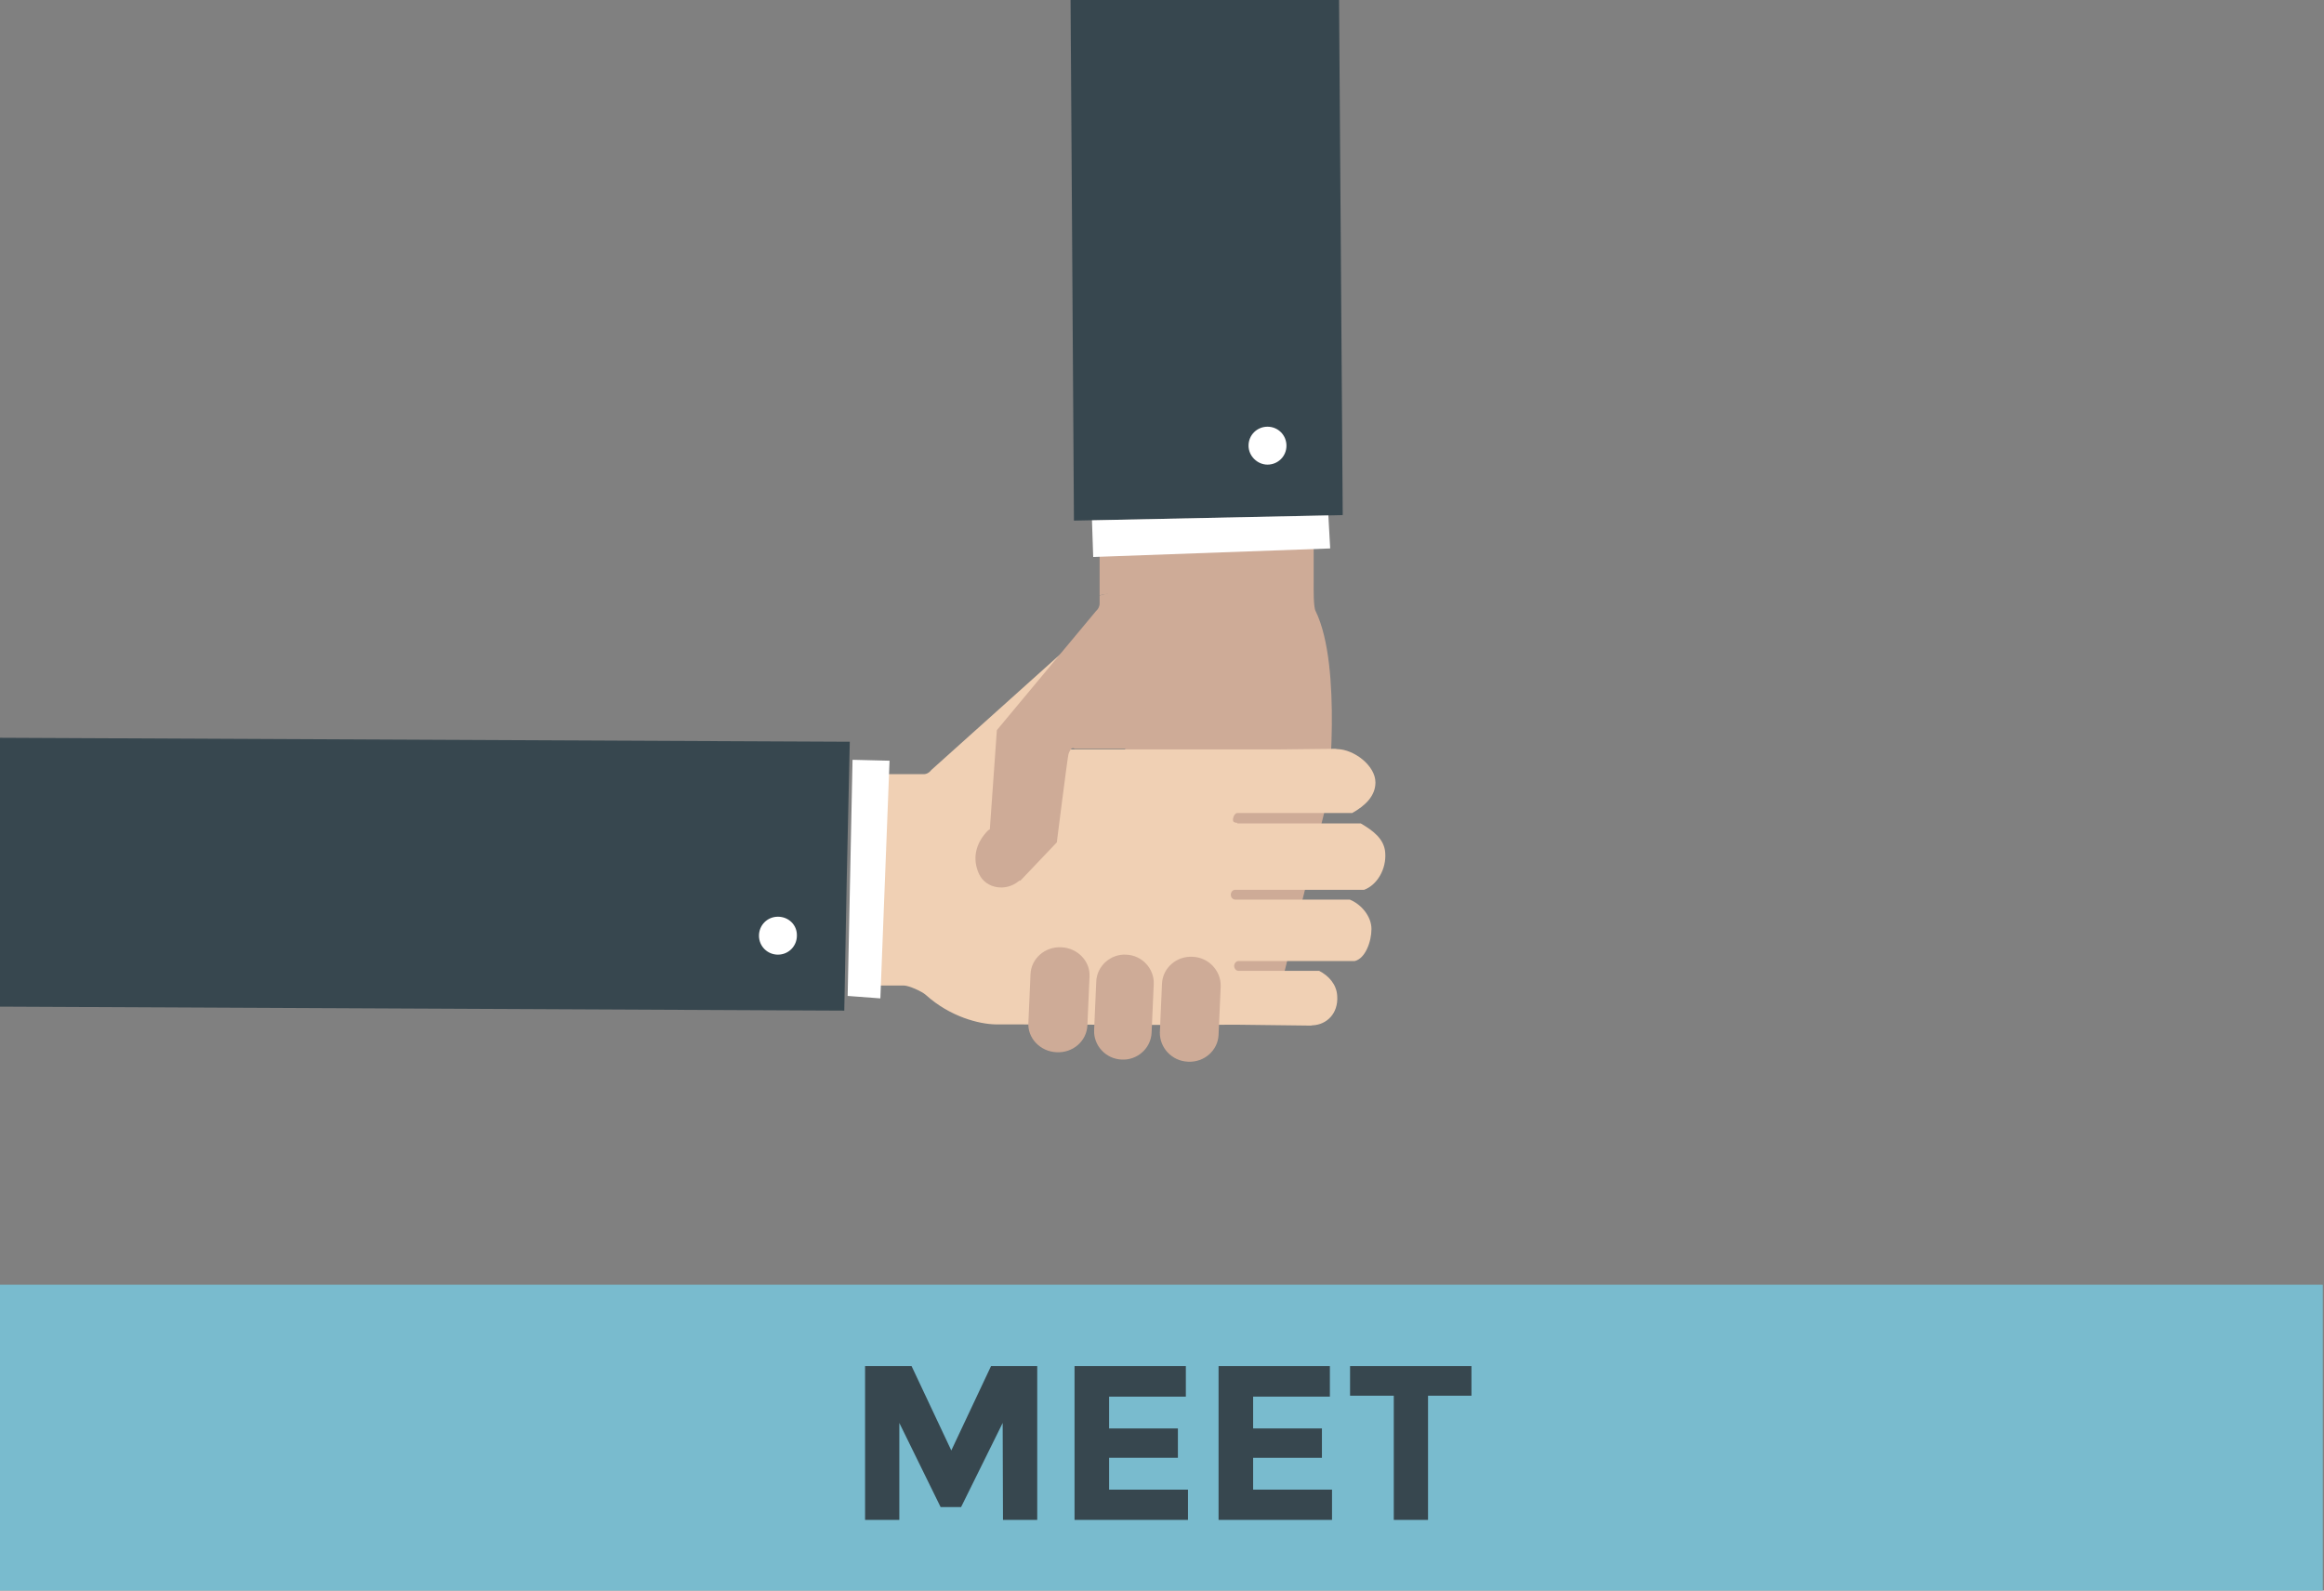 <?xml version="1.0" encoding="utf-8"?>
<!-- Generator: Adobe Illustrator 19.0.1, SVG Export Plug-In . SVG Version: 6.00 Build 0)  -->
<svg version="1.1" id="Layer_1" xmlns="http://www.w3.org/2000/svg" xmlns:xlink="http://www.w3.org/1999/xlink" x="0px" y="0px"
	 viewBox="190 -116 760 520" style="enable-background:new 190 -116 760 520;" xml:space="preserve">
<rect x="190" y="-116" width="760" height="520" fill="#808080" stroke="none"/>
<style type="text/css">
	.st0{fill:none;}
	.st1{fill:#CEAB97;}
	.st2{fill:#37474F;}
	.st3{fill:#FFFFFF;}
	.st4{fill:#F0D0B4;}
	.st5{fill:#79BBCE;}
</style>
<g id="Layer_1_1_">
</g>
<g id="Layer_7">
	<rect x="190" y="-116" class="st0" width="760" height="620"/>
	<g>
		<g>
			<g>
				<path class="st1" d="M620.2,83.7c-0.7-1.4-0.6-7.3-0.6-8.9V58.3h-70v20.3l10.7-1.9l-2.7,59.4L541.9,163v8.7l43.1,0.1l-4,44.1
					h25.5l17.7-70.8C624.1,145.1,629.2,102,620.2,83.7z"/>
			</g>
		</g>
		<g>
			<polygon class="st2" points="540.1,-116 541.2,54.2 586.3,53.3 629.1,52.4 627.9,-116 			"/>
			<polygon class="st3" points="547.1,54.1 547.5,66.1 625,63.3 624.4,52.5 			"/>
			<path class="st3" d="M598.3,29.7c0-3.5,2.8-6.2,6.2-6.2c3.5,0,6.2,2.8,6.2,6.2c0,3.5-2.8,6.2-6.2,6.2
				C601.2,35.9,598.3,33.1,598.3,29.7z"/>
		</g>
	</g>
	<g>
		<path class="st4" d="M594.6,153c-0.8,0-1.4-0.2-1.4-1c0-0.8,0.6-2.2,1.4-2.2h37.6c4.3-2.4,7.6-5.6,7.6-10c0-5.5-7-10.8-12.5-10.9
			c-0.2,0-0.4-0.1-0.6-0.1l-18.3,0.2h-69.6c-1.1,0,1.8-2.3,1.2-3.3c-0.6-1-0.6-2.2,0.1-3.2l16.3-15.7l12.5-11.9c0-0.2,0-0.4,0.2-0.6
			c3.5-4,2.6-10.6-2.3-12.9c-5-2.3-10.1-1.4-14.4,3c-0.2,0.2-0.2,0.3-0.3,0.5L535.5,99l-40.9,36.7c-0.6,0.8-1.5,1.4-2.5,1.4H469
			v69.1h16.6c1.6,0,5.9,1.9,7.2,3.1c8,7.2,17.5,9.5,22.7,9.6c0.2,0,4.5,0,4.7,0l54.6,0.2L594,219l24.8,0.3c0.2-0.1,0.3-0.1,0.5-0.1
			c4.5-0.2,8.4-3.8,8-9.6c-0.2-3.8-2.8-6.6-5.9-8.2h-26.4c-0.8,0-1.4-0.8-1.4-1.6s0.6-1.6,1.4-1.6H633c3.5-0.8,5.5-6.4,5.5-10.5
			c0-4-3.2-8-7.1-9.6h-37.5c-0.8,0-1.4-0.8-1.4-1.6c0-0.8,0.6-1.6,1.4-1.6h42.2c4.3-1.6,7.3-6.8,6.9-12.1c-0.3-4.5-3.9-7.2-8-9.6
			h-40.4V153z"/>
		<g>
			<g>
				<polygon class="st2" points="466.9,171.5 467.9,126.5 190,125.2 190,170.7 190,213.1 466.1,214.4 				"/>
				<polygon class="st3" points="468.8,132.4 480.9,132.7 477.9,210.4 467.2,209.6 				"/>
				<path class="st3" d="M444.4,183.7c-3.5,0-6.2,2.8-6.2,6.2c0,3.5,2.8,6.2,6.2,6.2c3.5,0,6.2-2.8,6.2-6.2
					C450.7,186.4,447.9,183.7,444.4,183.7z"/>
			</g>
		</g>
	</g>
	<g>
		<g>
			<g>
				<path class="st1" d="M545.6,219.2c-0.2,5.1-4.7,9.1-10.1,8.8l0,0c-5.3-0.2-9.5-4.6-9.2-9.6l0.7-15.9c0.2-5.1,4.7-9.1,10.1-8.8
					l0,0c5.3,0.2,9.5,4.6,9.2,9.6L545.6,219.2z"/>
				<path class="st1" d="M588.5,222.3c-0.2,5.1-4.7,9.1-10,8.8l0,0c-5.3-0.2-9.3-4.6-9.2-9.6l0.7-15.9c0.2-5.1,4.7-9.1,10-8.8l0,0
					c5.3,0.2,9.3,4.6,9.2,9.6L588.5,222.3z"/>
				<path class="st1" d="M566.6,221.6c-0.2,5.1-4.7,9.1-9.8,8.8l0,0c-5.2-0.2-9.2-4.6-9-9.6l0.7-15.9c0.2-5.1,4.7-9.1,9.8-8.8l0,0
					c5.2,0.2,9.2,4.6,9,9.6L566.6,221.6z"/>
			</g>
			<path class="st1" d="M541.4,128.8H558l29.5-60.2l-37.9,10.1v2.6c0,1-0.5,1.9-1.2,2.5L516,122.7l-2.3,32.4
				c-0.2,0.2-0.3,0.2-0.5,0.3c-4.3,4.3-5.3,9.5-3,14.4c2.3,4.8,8.8,5.7,12.9,2.3c0.2-0.2,0.4-0.2,0.6-0.2l11.9-12.5
				c0,0,3.5-27.7,3.8-28.8C540.1,128.4,540.9,128.4,541.4,128.8z"/>
		</g>
	</g>
</g>
<rect x="190" y="304" class="st5" width="759.6" height="100"/>
<g>
	<g>
		<path class="st2" d="M517.9,349.2l-13.6,27.5h-6.7l-13.5-27.5v31.7h-11.2v-50.3h15.2l13,27.6l13-27.6h15.1v50.3H518L517.9,349.2
			L517.9,349.2z"/>
		<path class="st2" d="M577.8,330.6v10h-25.1V351h22.5v9.6h-22.5V371h25.8v9.9h-37.1v-50.3L577.8,330.6L577.8,330.6z"/>
		<path class="st2" d="M624.9,330.6v10h-25.1V351h22.5v9.6h-22.5V371h25.8v9.9h-37.1v-50.3L624.9,330.6L624.9,330.6z"/>
		<path class="st2" d="M657,340.3v40.6h-11.2v-40.6h-14.3v-9.7h39.7v9.7H657z"/>
	</g>
</g>
</svg>
